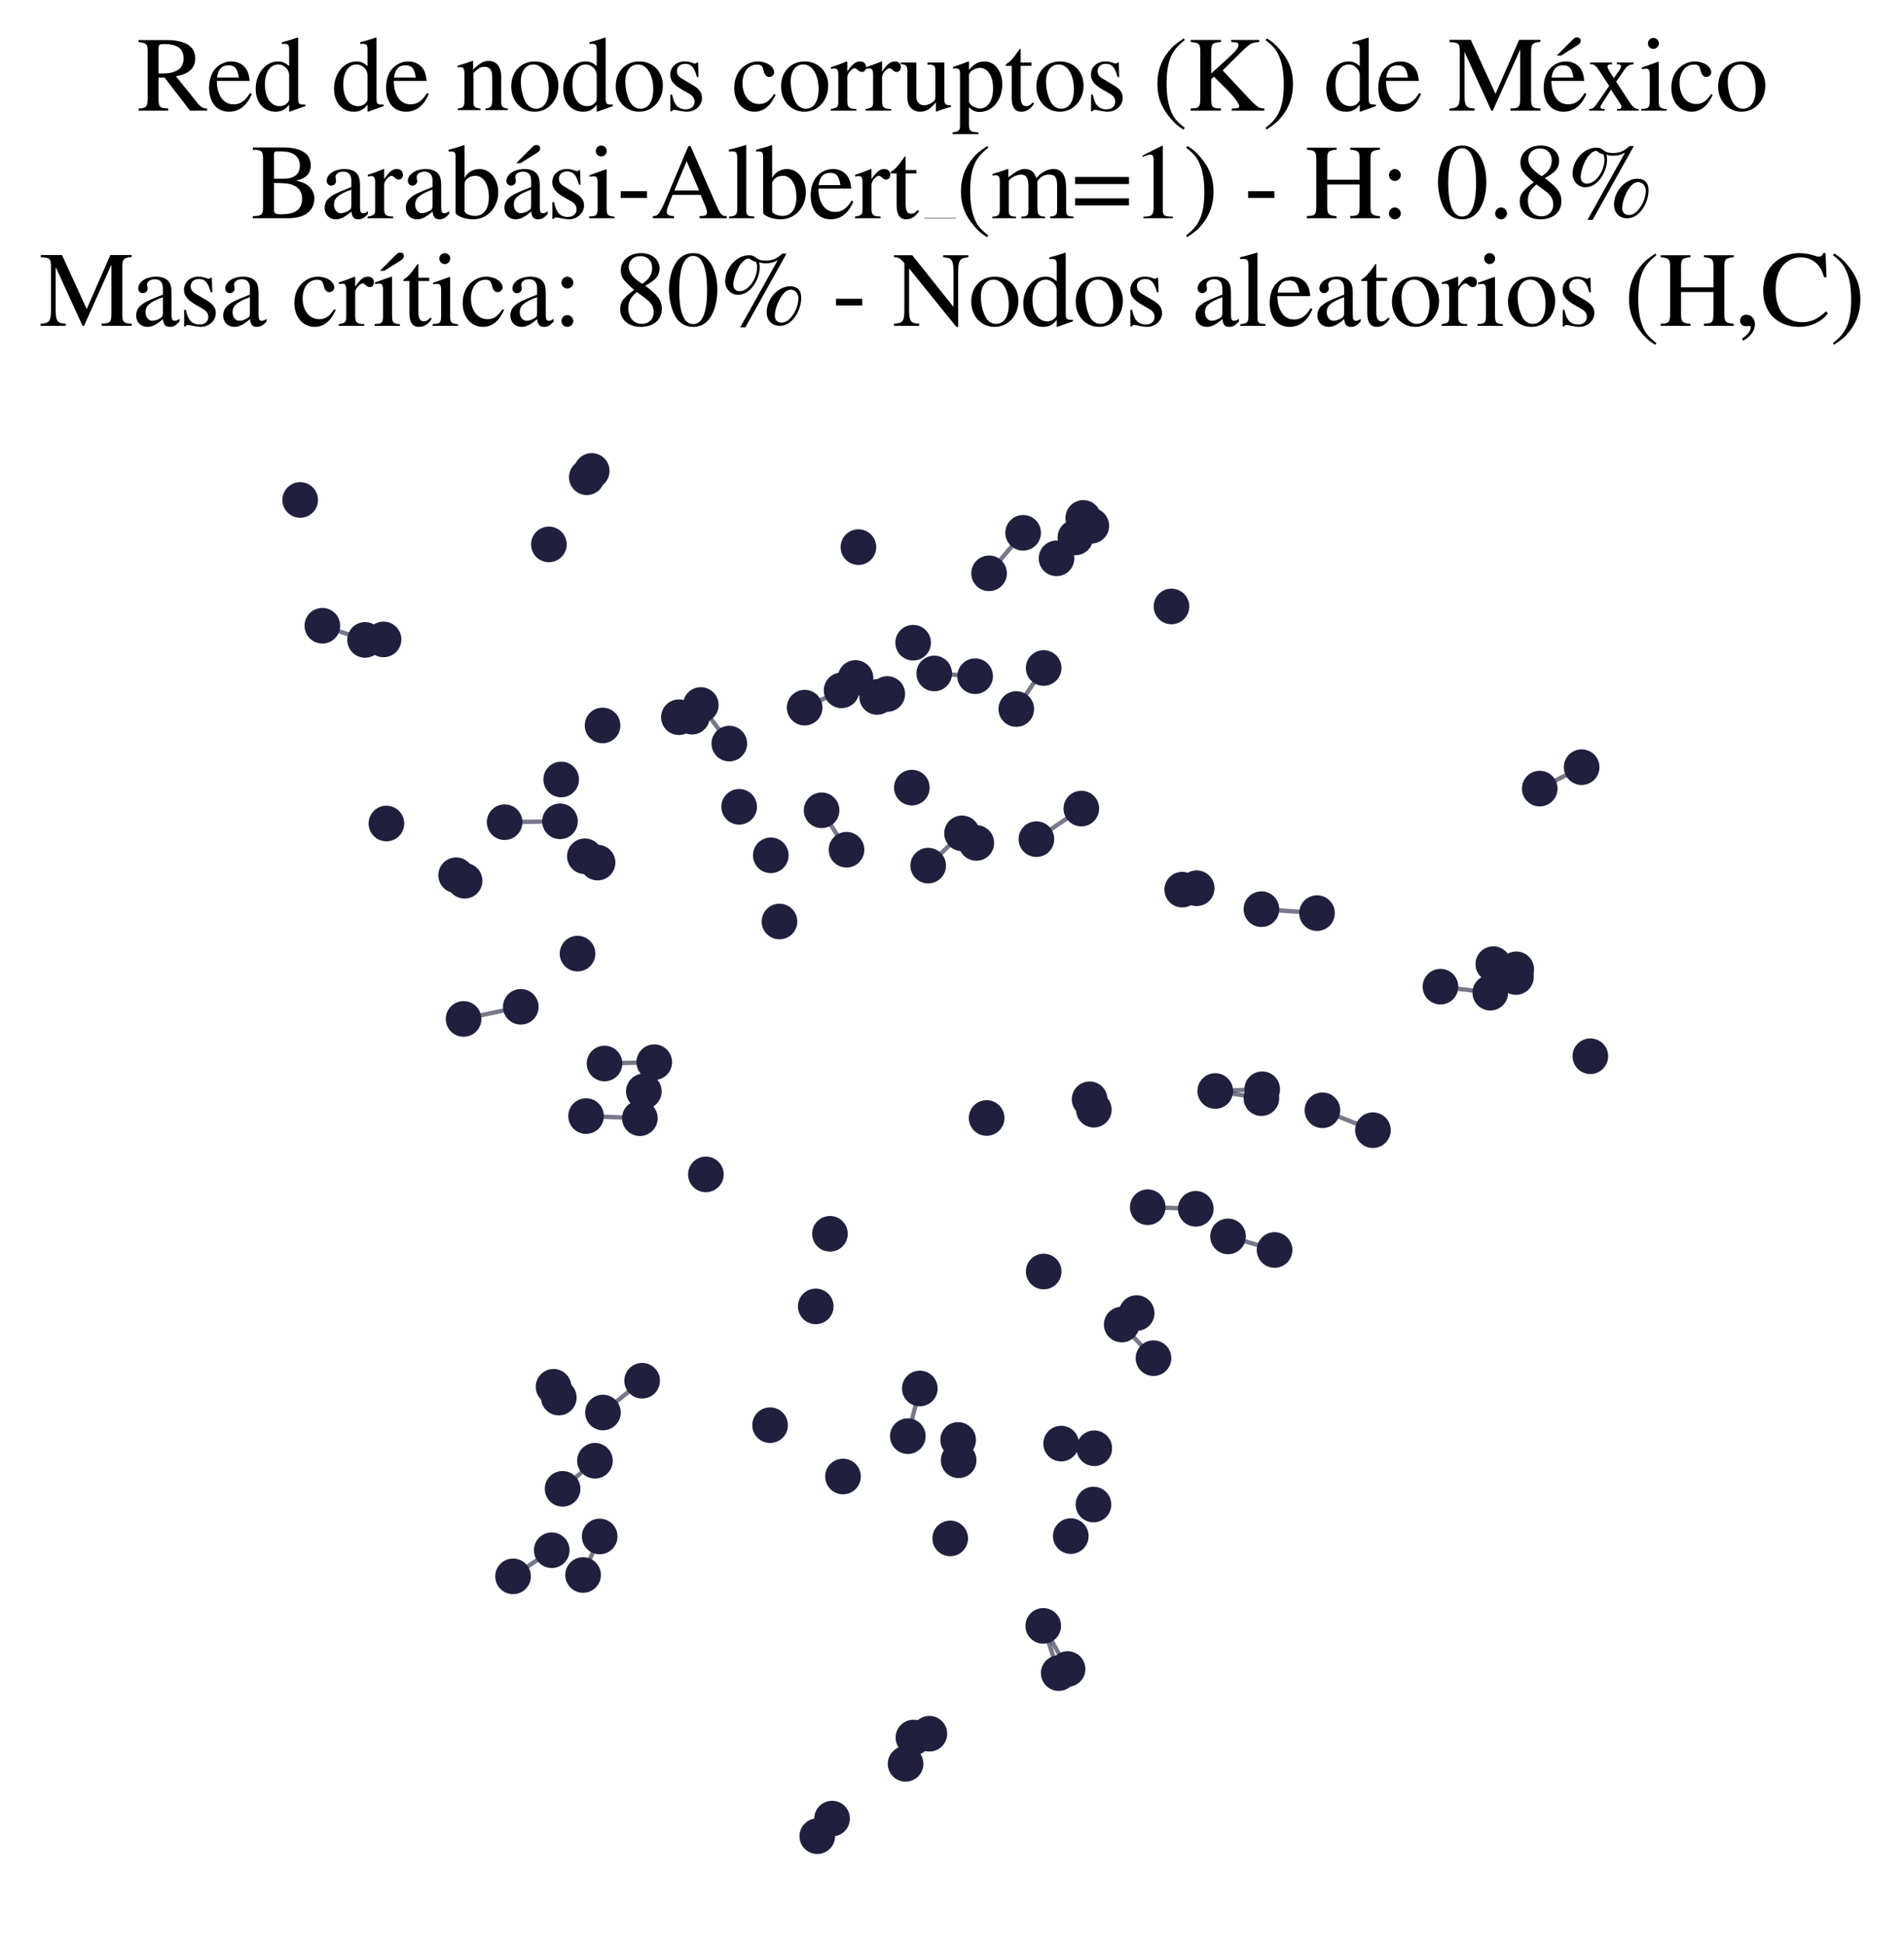 <?xml version="1.0" encoding="utf-8" standalone="no"?>
<!DOCTYPE svg PUBLIC "-//W3C//DTD SVG 1.1//EN"
  "http://www.w3.org/Graphics/SVG/1.1/DTD/svg11.dtd">
<svg xmlns:xlink="http://www.w3.org/1999/xlink" width="174.312pt" height="178.036pt" viewBox="0 0 174.312 178.036" xmlns="http://www.w3.org/2000/svg" version="1.1">
 <defs>
  <style type="text/css">*{stroke-linejoin: round; stroke-linecap: butt}</style>
 </defs>
 <g id="figure_1">
  <g id="patch_1">
   <path d="M 0 178.036 
L 174.312 178.036 
L 174.312 0 
L 0 0 
z
" style="fill: #ffffff"/>
  </g>
  <g id="axes_1">
   <g id="LineCollection_1">
    <path d="M 136.439 90.898 
L 131.875 90.348 
" clip-path="url(#p22dc2a7b58)" style="fill: none; stroke: #201f3d; stroke-opacity: 0.6; stroke-width: 0.4"/>
    <path d="M 112.427 113.212 
L 116.688 114.459 
" clip-path="url(#p22dc2a7b58)" style="fill: none; stroke: #201f3d; stroke-opacity: 0.6; stroke-width: 0.4"/>
    <path d="M 96.927 153.201 
L 95.511 148.88 
" clip-path="url(#p22dc2a7b58)" style="fill: none; stroke: #201f3d; stroke-opacity: 0.6; stroke-width: 0.4"/>
    <path d="M 88.074 76.308 
L 84.976 79.263 
" clip-path="url(#p22dc2a7b58)" style="fill: none; stroke: #201f3d; stroke-opacity: 0.6; stroke-width: 0.4"/>
    <path d="M 77.499 77.808 
L 75.218 74.197 
" clip-path="url(#p22dc2a7b58)" style="fill: none; stroke: #201f3d; stroke-opacity: 0.6; stroke-width: 0.4"/>
    <path d="M 47.679 92.192 
L 42.441 93.303 
" clip-path="url(#p22dc2a7b58)" style="fill: none; stroke: #201f3d; stroke-opacity: 0.6; stroke-width: 0.4"/>
    <path d="M 105.076 110.542 
L 109.474 110.687 
" clip-path="url(#p22dc2a7b58)" style="fill: none; stroke: #201f3d; stroke-opacity: 0.6; stroke-width: 0.4"/>
    <path d="M 111.257 99.901 
L 115.481 100.556 
" clip-path="url(#p22dc2a7b58)" style="fill: none; stroke: #201f3d; stroke-opacity: 0.6; stroke-width: 0.4"/>
    <path d="M 111.257 99.901 
L 115.557 99.741 
" clip-path="url(#p22dc2a7b58)" style="fill: none; stroke: #201f3d; stroke-opacity: 0.6; stroke-width: 0.4"/>
    <path d="M 115.485 83.25 
L 120.573 83.613 
" clip-path="url(#p22dc2a7b58)" style="fill: none; stroke: #201f3d; stroke-opacity: 0.6; stroke-width: 0.4"/>
    <path d="M 96.725 51.126 
L 99.912 48.145 
" clip-path="url(#p22dc2a7b58)" style="fill: none; stroke: #201f3d; stroke-opacity: 0.6; stroke-width: 0.4"/>
    <path d="M 96.725 51.126 
L 99.176 47.425 
" clip-path="url(#p22dc2a7b58)" style="fill: none; stroke: #201f3d; stroke-opacity: 0.6; stroke-width: 0.4"/>
    <path d="M 97.737 152.829 
L 95.511 148.88 
" clip-path="url(#p22dc2a7b58)" style="fill: none; stroke: #201f3d; stroke-opacity: 0.6; stroke-width: 0.4"/>
    <path d="M 59.898 97.262 
L 55.344 97.382 
" clip-path="url(#p22dc2a7b58)" style="fill: none; stroke: #201f3d; stroke-opacity: 0.6; stroke-width: 0.4"/>
    <path d="M 121.07 101.666 
L 125.692 103.489 
" clip-path="url(#p22dc2a7b58)" style="fill: none; stroke: #201f3d; stroke-opacity: 0.6; stroke-width: 0.4"/>
    <path d="M 54.467 133.759 
L 51.506 136.328 
" clip-path="url(#p22dc2a7b58)" style="fill: none; stroke: #201f3d; stroke-opacity: 0.6; stroke-width: 0.4"/>
    <path d="M 33.423 58.596 
L 29.511 57.298 
" clip-path="url(#p22dc2a7b58)" style="fill: none; stroke: #201f3d; stroke-opacity: 0.6; stroke-width: 0.4"/>
    <path d="M 84.21 127.139 
L 83.112 131.507 
" clip-path="url(#p22dc2a7b58)" style="fill: none; stroke: #201f3d; stroke-opacity: 0.6; stroke-width: 0.4"/>
    <path d="M 58.788 126.43 
L 55.199 129.34 
" clip-path="url(#p22dc2a7b58)" style="fill: none; stroke: #201f3d; stroke-opacity: 0.6; stroke-width: 0.4"/>
    <path d="M 53.655 102.196 
L 58.58 102.391 
" clip-path="url(#p22dc2a7b58)" style="fill: none; stroke: #201f3d; stroke-opacity: 0.6; stroke-width: 0.4"/>
    <path d="M 102.694 121.285 
L 105.603 124.364 
" clip-path="url(#p22dc2a7b58)" style="fill: none; stroke: #201f3d; stroke-opacity: 0.6; stroke-width: 0.4"/>
    <path d="M 51.267 75.205 
L 46.2 75.285 
" clip-path="url(#p22dc2a7b58)" style="fill: none; stroke: #201f3d; stroke-opacity: 0.6; stroke-width: 0.4"/>
    <path d="M 90.55 52.496 
L 93.668 48.788 
" clip-path="url(#p22dc2a7b58)" style="fill: none; stroke: #201f3d; stroke-opacity: 0.6; stroke-width: 0.4"/>
    <path d="M 54.9 140.69 
L 53.382 144.218 
" clip-path="url(#p22dc2a7b58)" style="fill: none; stroke: #201f3d; stroke-opacity: 0.6; stroke-width: 0.4"/>
    <path d="M 93.042 64.925 
L 95.549 61.167 
" clip-path="url(#p22dc2a7b58)" style="fill: none; stroke: #201f3d; stroke-opacity: 0.6; stroke-width: 0.4"/>
    <path d="M 94.884 76.839 
L 98.997 74.038 
" clip-path="url(#p22dc2a7b58)" style="fill: none; stroke: #201f3d; stroke-opacity: 0.6; stroke-width: 0.4"/>
    <path d="M 140.962 72.211 
L 144.801 70.249 
" clip-path="url(#p22dc2a7b58)" style="fill: none; stroke: #201f3d; stroke-opacity: 0.6; stroke-width: 0.4"/>
    <path d="M 85.529 61.666 
L 89.273 61.918 
" clip-path="url(#p22dc2a7b58)" style="fill: none; stroke: #201f3d; stroke-opacity: 0.6; stroke-width: 0.4"/>
    <path d="M 66.768 68.089 
L 64.158 64.556 
" clip-path="url(#p22dc2a7b58)" style="fill: none; stroke: #201f3d; stroke-opacity: 0.6; stroke-width: 0.4"/>
    <path d="M 50.512 141.951 
L 46.971 144.343 
" clip-path="url(#p22dc2a7b58)" style="fill: none; stroke: #201f3d; stroke-opacity: 0.6; stroke-width: 0.4"/>
    <path d="M 73.666 64.798 
L 77.049 63.214 
" clip-path="url(#p22dc2a7b58)" style="fill: none; stroke: #201f3d; stroke-opacity: 0.6; stroke-width: 0.4"/>
   </g>
   <g id="PathCollection_1">
    <defs>
     <path id="m477bfe8bec" d="M 0 1.581 
C 0.419 1.581 0.822 1.415 1.118 1.118 
C 1.415 0.822 1.581 0.419 1.581 0 
C 1.581 -0.419 1.415 -0.822 1.118 -1.118 
C 0.822 -1.415 0.419 -1.581 0 -1.581 
C -0.419 -1.581 -0.822 -1.415 -1.118 -1.118 
C -1.415 -0.822 -1.581 -0.419 -1.581 0 
C -1.581 0.419 -1.415 0.822 -1.118 1.118 
C -0.822 1.415 -0.419 1.581 0 1.581 
z
" style="stroke: #201f3d; stroke-width: 0.1"/>
    </defs>
    <g clip-path="url(#p22dc2a7b58)">
     <use xlink:href="#m477bfe8bec" x="144.801" y="70.249" style="fill: #201f3d; stroke: #201f3d; stroke-width: 0.1"/>
     <use xlink:href="#m477bfe8bec" x="66.768" y="68.089" style="fill: #201f3d; stroke: #201f3d; stroke-width: 0.1"/>
     <use xlink:href="#m477bfe8bec" x="58.788" y="126.43" style="fill: #201f3d; stroke: #201f3d; stroke-width: 0.1"/>
     <use xlink:href="#m477bfe8bec" x="89.383" y="77.185" style="fill: #201f3d; stroke: #201f3d; stroke-width: 0.1"/>
     <use xlink:href="#m477bfe8bec" x="53.382" y="144.218" style="fill: #201f3d; stroke: #201f3d; stroke-width: 0.1"/>
     <use xlink:href="#m477bfe8bec" x="94.884" y="76.839" style="fill: #201f3d; stroke: #201f3d; stroke-width: 0.1"/>
     <use xlink:href="#m477bfe8bec" x="138.813" y="88.755" style="fill: #201f3d; stroke: #201f3d; stroke-width: 0.1"/>
     <use xlink:href="#m477bfe8bec" x="97.148" y="132.187" style="fill: #201f3d; stroke: #201f3d; stroke-width: 0.1"/>
     <use xlink:href="#m477bfe8bec" x="63.354" y="65.623" style="fill: #201f3d; stroke: #201f3d; stroke-width: 0.1"/>
     <use xlink:href="#m477bfe8bec" x="85.084" y="158.753" style="fill: #201f3d; stroke: #201f3d; stroke-width: 0.1"/>
     <use xlink:href="#m477bfe8bec" x="77.177" y="135.2" style="fill: #201f3d; stroke: #201f3d; stroke-width: 0.1"/>
     <use xlink:href="#m477bfe8bec" x="83.112" y="131.507" style="fill: #201f3d; stroke: #201f3d; stroke-width: 0.1"/>
     <use xlink:href="#m477bfe8bec" x="46.971" y="144.343" style="fill: #201f3d; stroke: #201f3d; stroke-width: 0.1"/>
     <use xlink:href="#m477bfe8bec" x="54.9" y="140.69" style="fill: #201f3d; stroke: #201f3d; stroke-width: 0.1"/>
     <use xlink:href="#m477bfe8bec" x="88.074" y="76.308" style="fill: #201f3d; stroke: #201f3d; stroke-width: 0.1"/>
     <use xlink:href="#m477bfe8bec" x="96.927" y="153.201" style="fill: #201f3d; stroke: #201f3d; stroke-width: 0.1"/>
     <use xlink:href="#m477bfe8bec" x="138.783" y="89.462" style="fill: #201f3d; stroke: #201f3d; stroke-width: 0.1"/>
     <use xlink:href="#m477bfe8bec" x="74.824" y="168.136" style="fill: #201f3d; stroke: #201f3d; stroke-width: 0.1"/>
     <use xlink:href="#m477bfe8bec" x="83.481" y="72.122" style="fill: #201f3d; stroke: #201f3d; stroke-width: 0.1"/>
     <use xlink:href="#m477bfe8bec" x="87.765" y="133.715" style="fill: #201f3d; stroke: #201f3d; stroke-width: 0.1"/>
     <use xlink:href="#m477bfe8bec" x="121.07" y="101.666" style="fill: #201f3d; stroke: #201f3d; stroke-width: 0.1"/>
     <use xlink:href="#m477bfe8bec" x="74.683" y="119.623" style="fill: #201f3d; stroke: #201f3d; stroke-width: 0.1"/>
     <use xlink:href="#m477bfe8bec" x="100.182" y="132.614" style="fill: #201f3d; stroke: #201f3d; stroke-width: 0.1"/>
     <use xlink:href="#m477bfe8bec" x="115.485" y="83.25" style="fill: #201f3d; stroke: #201f3d; stroke-width: 0.1"/>
     <use xlink:href="#m477bfe8bec" x="83.598" y="58.85" style="fill: #201f3d; stroke: #201f3d; stroke-width: 0.1"/>
     <use xlink:href="#m477bfe8bec" x="53.723" y="43.699" style="fill: #201f3d; stroke: #201f3d; stroke-width: 0.1"/>
     <use xlink:href="#m477bfe8bec" x="29.511" y="57.298" style="fill: #201f3d; stroke: #201f3d; stroke-width: 0.1"/>
     <use xlink:href="#m477bfe8bec" x="55.344" y="97.382" style="fill: #201f3d; stroke: #201f3d; stroke-width: 0.1"/>
     <use xlink:href="#m477bfe8bec" x="102.694" y="121.285" style="fill: #201f3d; stroke: #201f3d; stroke-width: 0.1"/>
     <use xlink:href="#m477bfe8bec" x="82.907" y="161.511" style="fill: #201f3d; stroke: #201f3d; stroke-width: 0.1"/>
     <use xlink:href="#m477bfe8bec" x="93.042" y="64.925" style="fill: #201f3d; stroke: #201f3d; stroke-width: 0.1"/>
     <use xlink:href="#m477bfe8bec" x="93.668" y="48.788" style="fill: #201f3d; stroke: #201f3d; stroke-width: 0.1"/>
     <use xlink:href="#m477bfe8bec" x="104.061" y="120.234" style="fill: #201f3d; stroke: #201f3d; stroke-width: 0.1"/>
     <use xlink:href="#m477bfe8bec" x="54.173" y="43.122" style="fill: #201f3d; stroke: #201f3d; stroke-width: 0.1"/>
     <use xlink:href="#m477bfe8bec" x="55.199" y="129.34" style="fill: #201f3d; stroke: #201f3d; stroke-width: 0.1"/>
     <use xlink:href="#m477bfe8bec" x="35.376" y="75.408" style="fill: #201f3d; stroke: #201f3d; stroke-width: 0.1"/>
     <use xlink:href="#m477bfe8bec" x="96.725" y="51.126" style="fill: #201f3d; stroke: #201f3d; stroke-width: 0.1"/>
     <use xlink:href="#m477bfe8bec" x="125.692" y="103.489" style="fill: #201f3d; stroke: #201f3d; stroke-width: 0.1"/>
     <use xlink:href="#m477bfe8bec" x="54.467" y="133.759" style="fill: #201f3d; stroke: #201f3d; stroke-width: 0.1"/>
     <use xlink:href="#m477bfe8bec" x="52.875" y="87.32" style="fill: #201f3d; stroke: #201f3d; stroke-width: 0.1"/>
     <use xlink:href="#m477bfe8bec" x="35.115" y="58.55" style="fill: #201f3d; stroke: #201f3d; stroke-width: 0.1"/>
     <use xlink:href="#m477bfe8bec" x="86.992" y="140.87" style="fill: #201f3d; stroke: #201f3d; stroke-width: 0.1"/>
     <use xlink:href="#m477bfe8bec" x="84.21" y="127.139" style="fill: #201f3d; stroke: #201f3d; stroke-width: 0.1"/>
     <use xlink:href="#m477bfe8bec" x="67.671" y="73.878" style="fill: #201f3d; stroke: #201f3d; stroke-width: 0.1"/>
     <use xlink:href="#m477bfe8bec" x="109.559" y="81.335" style="fill: #201f3d; stroke: #201f3d; stroke-width: 0.1"/>
     <use xlink:href="#m477bfe8bec" x="100.108" y="137.766" style="fill: #201f3d; stroke: #201f3d; stroke-width: 0.1"/>
     <use xlink:href="#m477bfe8bec" x="71.362" y="84.381" style="fill: #201f3d; stroke: #201f3d; stroke-width: 0.1"/>
     <use xlink:href="#m477bfe8bec" x="95.549" y="116.429" style="fill: #201f3d; stroke: #201f3d; stroke-width: 0.1"/>
     <use xlink:href="#m477bfe8bec" x="83.625" y="159.105" style="fill: #201f3d; stroke: #201f3d; stroke-width: 0.1"/>
     <use xlink:href="#m477bfe8bec" x="51.158" y="127.974" style="fill: #201f3d; stroke: #201f3d; stroke-width: 0.1"/>
     <use xlink:href="#m477bfe8bec" x="136.439" y="90.898" style="fill: #201f3d; stroke: #201f3d; stroke-width: 0.1"/>
     <use xlink:href="#m477bfe8bec" x="90.326" y="102.371" style="fill: #201f3d; stroke: #201f3d; stroke-width: 0.1"/>
     <use xlink:href="#m477bfe8bec" x="115.481" y="100.556" style="fill: #201f3d; stroke: #201f3d; stroke-width: 0.1"/>
     <use xlink:href="#m477bfe8bec" x="105.603" y="124.364" style="fill: #201f3d; stroke: #201f3d; stroke-width: 0.1"/>
     <use xlink:href="#m477bfe8bec" x="90.55" y="52.496" style="fill: #201f3d; stroke: #201f3d; stroke-width: 0.1"/>
     <use xlink:href="#m477bfe8bec" x="105.076" y="110.542" style="fill: #201f3d; stroke: #201f3d; stroke-width: 0.1"/>
     <use xlink:href="#m477bfe8bec" x="107.25" y="55.532" style="fill: #201f3d; stroke: #201f3d; stroke-width: 0.1"/>
     <use xlink:href="#m477bfe8bec" x="75.983" y="112.977" style="fill: #201f3d; stroke: #201f3d; stroke-width: 0.1"/>
     <use xlink:href="#m477bfe8bec" x="116.688" y="114.459" style="fill: #201f3d; stroke: #201f3d; stroke-width: 0.1"/>
     <use xlink:href="#m477bfe8bec" x="78.324" y="62.08" style="fill: #201f3d; stroke: #201f3d; stroke-width: 0.1"/>
     <use xlink:href="#m477bfe8bec" x="77.049" y="63.214" style="fill: #201f3d; stroke: #201f3d; stroke-width: 0.1"/>
     <use xlink:href="#m477bfe8bec" x="53.655" y="102.196" style="fill: #201f3d; stroke: #201f3d; stroke-width: 0.1"/>
     <use xlink:href="#m477bfe8bec" x="55.165" y="66.427" style="fill: #201f3d; stroke: #201f3d; stroke-width: 0.1"/>
     <use xlink:href="#m477bfe8bec" x="77.499" y="77.808" style="fill: #201f3d; stroke: #201f3d; stroke-width: 0.1"/>
     <use xlink:href="#m477bfe8bec" x="42.441" y="93.303" style="fill: #201f3d; stroke: #201f3d; stroke-width: 0.1"/>
     <use xlink:href="#m477bfe8bec" x="81.231" y="63.546" style="fill: #201f3d; stroke: #201f3d; stroke-width: 0.1"/>
     <use xlink:href="#m477bfe8bec" x="27.482" y="45.78" style="fill: #201f3d; stroke: #201f3d; stroke-width: 0.1"/>
     <use xlink:href="#m477bfe8bec" x="51.267" y="75.205" style="fill: #201f3d; stroke: #201f3d; stroke-width: 0.1"/>
     <use xlink:href="#m477bfe8bec" x="98.997" y="74.038" style="fill: #201f3d; stroke: #201f3d; stroke-width: 0.1"/>
     <use xlink:href="#m477bfe8bec" x="75.218" y="74.197" style="fill: #201f3d; stroke: #201f3d; stroke-width: 0.1"/>
     <use xlink:href="#m477bfe8bec" x="120.573" y="83.613" style="fill: #201f3d; stroke: #201f3d; stroke-width: 0.1"/>
     <use xlink:href="#m477bfe8bec" x="64.623" y="107.538" style="fill: #201f3d; stroke: #201f3d; stroke-width: 0.1"/>
     <use xlink:href="#m477bfe8bec" x="51.506" y="136.328" style="fill: #201f3d; stroke: #201f3d; stroke-width: 0.1"/>
     <use xlink:href="#m477bfe8bec" x="47.679" y="92.192" style="fill: #201f3d; stroke: #201f3d; stroke-width: 0.1"/>
     <use xlink:href="#m477bfe8bec" x="99.755" y="100.659" style="fill: #201f3d; stroke: #201f3d; stroke-width: 0.1"/>
     <use xlink:href="#m477bfe8bec" x="70.567" y="78.32" style="fill: #201f3d; stroke: #201f3d; stroke-width: 0.1"/>
     <use xlink:href="#m477bfe8bec" x="46.2" y="75.285" style="fill: #201f3d; stroke: #201f3d; stroke-width: 0.1"/>
     <use xlink:href="#m477bfe8bec" x="140.962" y="72.211" style="fill: #201f3d; stroke: #201f3d; stroke-width: 0.1"/>
     <use xlink:href="#m477bfe8bec" x="58.944" y="99.936" style="fill: #201f3d; stroke: #201f3d; stroke-width: 0.1"/>
     <use xlink:href="#m477bfe8bec" x="33.423" y="58.596" style="fill: #201f3d; stroke: #201f3d; stroke-width: 0.1"/>
     <use xlink:href="#m477bfe8bec" x="98.455" y="49.21" style="fill: #201f3d; stroke: #201f3d; stroke-width: 0.1"/>
     <use xlink:href="#m477bfe8bec" x="109.474" y="110.687" style="fill: #201f3d; stroke: #201f3d; stroke-width: 0.1"/>
     <use xlink:href="#m477bfe8bec" x="87.718" y="131.85" style="fill: #201f3d; stroke: #201f3d; stroke-width: 0.1"/>
     <use xlink:href="#m477bfe8bec" x="78.589" y="50.099" style="fill: #201f3d; stroke: #201f3d; stroke-width: 0.1"/>
     <use xlink:href="#m477bfe8bec" x="111.257" y="99.901" style="fill: #201f3d; stroke: #201f3d; stroke-width: 0.1"/>
     <use xlink:href="#m477bfe8bec" x="58.58" y="102.391" style="fill: #201f3d; stroke: #201f3d; stroke-width: 0.1"/>
     <use xlink:href="#m477bfe8bec" x="53.544" y="78.409" style="fill: #201f3d; stroke: #201f3d; stroke-width: 0.1"/>
     <use xlink:href="#m477bfe8bec" x="100.142" y="101.612" style="fill: #201f3d; stroke: #201f3d; stroke-width: 0.1"/>
     <use xlink:href="#m477bfe8bec" x="50.677" y="126.985" style="fill: #201f3d; stroke: #201f3d; stroke-width: 0.1"/>
     <use xlink:href="#m477bfe8bec" x="131.875" y="90.348" style="fill: #201f3d; stroke: #201f3d; stroke-width: 0.1"/>
     <use xlink:href="#m477bfe8bec" x="99.912" y="48.145" style="fill: #201f3d; stroke: #201f3d; stroke-width: 0.1"/>
     <use xlink:href="#m477bfe8bec" x="145.597" y="96.716" style="fill: #201f3d; stroke: #201f3d; stroke-width: 0.1"/>
     <use xlink:href="#m477bfe8bec" x="51.377" y="71.374" style="fill: #201f3d; stroke: #201f3d; stroke-width: 0.1"/>
     <use xlink:href="#m477bfe8bec" x="115.557" y="99.741" style="fill: #201f3d; stroke: #201f3d; stroke-width: 0.1"/>
     <use xlink:href="#m477bfe8bec" x="98.03" y="140.656" style="fill: #201f3d; stroke: #201f3d; stroke-width: 0.1"/>
     <use xlink:href="#m477bfe8bec" x="41.76" y="80.144" style="fill: #201f3d; stroke: #201f3d; stroke-width: 0.1"/>
     <use xlink:href="#m477bfe8bec" x="97.737" y="152.829" style="fill: #201f3d; stroke: #201f3d; stroke-width: 0.1"/>
     <use xlink:href="#m477bfe8bec" x="64.158" y="64.556" style="fill: #201f3d; stroke: #201f3d; stroke-width: 0.1"/>
     <use xlink:href="#m477bfe8bec" x="50.251" y="49.85" style="fill: #201f3d; stroke: #201f3d; stroke-width: 0.1"/>
     <use xlink:href="#m477bfe8bec" x="99.176" y="47.425" style="fill: #201f3d; stroke: #201f3d; stroke-width: 0.1"/>
     <use xlink:href="#m477bfe8bec" x="108.234" y="81.464" style="fill: #201f3d; stroke: #201f3d; stroke-width: 0.1"/>
     <use xlink:href="#m477bfe8bec" x="54.708" y="78.985" style="fill: #201f3d; stroke: #201f3d; stroke-width: 0.1"/>
     <use xlink:href="#m477bfe8bec" x="89.273" y="61.918" style="fill: #201f3d; stroke: #201f3d; stroke-width: 0.1"/>
     <use xlink:href="#m477bfe8bec" x="42.534" y="80.649" style="fill: #201f3d; stroke: #201f3d; stroke-width: 0.1"/>
     <use xlink:href="#m477bfe8bec" x="76.177" y="166.524" style="fill: #201f3d; stroke: #201f3d; stroke-width: 0.1"/>
     <use xlink:href="#m477bfe8bec" x="73.666" y="64.798" style="fill: #201f3d; stroke: #201f3d; stroke-width: 0.1"/>
     <use xlink:href="#m477bfe8bec" x="50.512" y="141.951" style="fill: #201f3d; stroke: #201f3d; stroke-width: 0.1"/>
     <use xlink:href="#m477bfe8bec" x="70.502" y="130.5" style="fill: #201f3d; stroke: #201f3d; stroke-width: 0.1"/>
     <use xlink:href="#m477bfe8bec" x="85.529" y="61.666" style="fill: #201f3d; stroke: #201f3d; stroke-width: 0.1"/>
     <use xlink:href="#m477bfe8bec" x="80.303" y="63.818" style="fill: #201f3d; stroke: #201f3d; stroke-width: 0.1"/>
     <use xlink:href="#m477bfe8bec" x="95.549" y="61.167" style="fill: #201f3d; stroke: #201f3d; stroke-width: 0.1"/>
     <use xlink:href="#m477bfe8bec" x="136.716" y="88.284" style="fill: #201f3d; stroke: #201f3d; stroke-width: 0.1"/>
     <use xlink:href="#m477bfe8bec" x="59.898" y="97.262" style="fill: #201f3d; stroke: #201f3d; stroke-width: 0.1"/>
     <use xlink:href="#m477bfe8bec" x="62.153" y="65.674" style="fill: #201f3d; stroke: #201f3d; stroke-width: 0.1"/>
     <use xlink:href="#m477bfe8bec" x="84.976" y="79.263" style="fill: #201f3d; stroke: #201f3d; stroke-width: 0.1"/>
     <use xlink:href="#m477bfe8bec" x="112.427" y="113.212" style="fill: #201f3d; stroke: #201f3d; stroke-width: 0.1"/>
     <use xlink:href="#m477bfe8bec" x="95.511" y="148.88" style="fill: #201f3d; stroke: #201f3d; stroke-width: 0.1"/>
    </g>
   </g>
   <g id="text_1">
    <!-- Red de nodos corruptos (K) de México -->
    <g transform="translate(12.518 10.132) scale(0.096 -0.096)">
     <defs>
      <path id="NimbusRomNo9L-Regu-52" d="M 4218 121 
C 3974 140 3846 205 3661 424 
L 2342 2061 
C 2771 2143 2963 2219 3174 2388 
C 3379 2553 3501 2818 3501 3113 
C 3501 3385 3418 3618 3251 3801 
C 3008 4059 2477 4224 1875 4224 
L 109 4224 
L 109 4102 
C 589 4051 653 3981 653 3528 
L 653 765 
C 653 236 589 159 109 121 
L 109 0 
L 1882 0 
L 1882 134 
C 1389 134 1306 219 1306 692 
L 1306 1984 
L 1664 1984 
L 3187 0 
L 4218 0 
L 4218 121 
z
M 1306 3762 
C 1306 3937 1376 3987 1632 3987 
C 2432 3987 2803 3716 2803 3123 
C 2803 2807 2669 2542 2438 2423 
C 2144 2258 1920 2221 1306 2221 
L 1306 3762 
z
" transform="scale(0.016)"/>
      <path id="NimbusRomNo9L-Regu-65" d="M 2611 1053 
C 2304 564 2029 378 1619 378 
C 1254 378 979 564 794 930 
C 678 1174 634 1386 621 1779 
L 2592 1779 
C 2541 2193 2477 2377 2317 2581 
C 2125 2811 1830 2944 1498 2944 
C 1178 2944 877 2829 634 2611 
C 333 2349 160 1894 160 1370 
C 160 486 621 -64 1357 -64 
C 1965 -64 2445 315 2714 1008 
L 2611 1053 
z
M 634 1984 
C 704 2479 922 2714 1312 2714 
C 1702 2714 1856 2535 1939 1984 
L 634 1984 
z
" transform="scale(0.016)"/>
      <path id="NimbusRomNo9L-Regu-64" d="M 2202 -64 
L 3142 269 
L 3142 365 
C 3027 365 3014 365 2995 365 
C 2765 365 2714 435 2714 731 
L 2714 4364 
L 2682 4377 
C 2374 4268 2150 4204 1741 4096 
L 1741 3994 
C 1792 4000 1830 4000 1882 4000 
C 2118 4000 2176 3936 2176 3672 
L 2176 2669 
C 1933 2874 1760 2944 1504 2944 
C 768 2944 173 2221 173 1312 
C 173 493 653 -64 1357 -64 
C 1715 -64 1958 64 2176 365 
L 2176 -45 
L 2202 -64 
z
M 2176 653 
C 2176 608 2131 531 2067 461 
C 1952 333 1792 269 1606 269 
C 1075 269 723 781 723 1568 
C 723 2291 1037 2765 1523 2765 
C 1862 2765 2176 2464 2176 2125 
L 2176 653 
z
" transform="scale(0.016)"/>
      <path id="NimbusRomNo9L-Regu-6e" d="M 102 2579 
C 141 2598 205 2605 275 2605 
C 454 2605 512 2509 512 2195 
L 512 608 
C 512 243 442 154 115 128 
L 115 32 
L 1472 32 
L 1472 128 
C 1146 154 1050 230 1050 461 
L 1050 2259 
C 1357 2547 1498 2624 1709 2624 
C 2022 2624 2176 2426 2176 2003 
L 2176 666 
C 2176 262 2093 154 1773 128 
L 1773 32 
L 3104 32 
L 3104 128 
C 2790 160 2714 237 2714 550 
L 2714 2016 
C 2714 2618 2432 2976 1958 2976 
C 1664 2976 1466 2867 1030 2458 
L 1030 2963 
L 986 2976 
C 672 2861 454 2790 102 2688 
L 102 2579 
z
" transform="scale(0.016)"/>
      <path id="NimbusRomNo9L-Regu-6f" d="M 1600 2944 
C 768 2944 186 2330 186 1446 
C 186 582 781 -64 1587 -64 
C 2394 -64 3008 614 3008 1498 
C 3008 2336 2419 2944 1600 2944 
z
M 1517 2765 
C 2054 2765 2432 2150 2432 1274 
C 2432 550 2144 115 1664 115 
C 1414 115 1178 269 1043 525 
C 864 858 762 1306 762 1760 
C 762 2368 1062 2765 1517 2765 
z
" transform="scale(0.016)"/>
      <path id="NimbusRomNo9L-Regu-73" d="M 2016 2010 
L 1990 2880 
L 1920 2880 
L 1907 2867 
C 1850 2822 1843 2816 1818 2816 
C 1779 2816 1715 2829 1645 2861 
C 1504 2915 1363 2944 1197 2944 
C 691 2944 326 2616 326 2154 
C 326 1796 531 1539 1075 1231 
L 1446 1020 
C 1670 892 1779 737 1779 539 
C 1779 256 1574 77 1248 77 
C 1030 77 832 159 710 298 
C 576 455 518 600 435 960 
L 333 960 
L 333 -39 
L 416 -39 
C 461 33 486 48 563 48 
C 621 48 710 35 858 -2 
C 1037 -39 1210 -64 1325 -64 
C 1818 -64 2227 308 2227 757 
C 2227 1077 2074 1289 1690 1520 
L 998 1930 
C 819 2033 723 2194 723 2367 
C 723 2624 922 2803 1216 2803 
C 1581 2803 1773 2583 1920 2010 
L 2016 2010 
z
" transform="scale(0.016)"/>
      <path id="NimbusRomNo9L-Regu-63" d="M 2547 998 
C 2240 550 2010 397 1645 397 
C 1062 397 653 909 653 1645 
C 653 2304 1005 2758 1523 2758 
C 1754 2758 1837 2688 1901 2451 
L 1939 2310 
C 1990 2131 2106 2016 2240 2016 
C 2406 2016 2547 2138 2547 2285 
C 2547 2643 2099 2944 1562 2944 
C 1248 2944 922 2816 659 2586 
C 339 2304 160 1869 160 1363 
C 160 531 666 -64 1376 -64 
C 1664 -64 1920 38 2150 237 
C 2323 390 2445 563 2637 941 
L 2547 998 
z
" transform="scale(0.016)"/>
      <path id="NimbusRomNo9L-Regu-72" d="M 45 2496 
C 134 2515 192 2522 269 2522 
C 429 2522 486 2419 486 2138 
L 486 538 
C 486 218 442 173 32 96 
L 32 0 
L 1568 0 
L 1568 102 
C 1133 102 1024 199 1024 565 
L 1024 2013 
C 1024 2219 1299 2541 1472 2541 
C 1510 2541 1568 2509 1638 2445 
C 1741 2355 1811 2317 1894 2317 
C 2048 2317 2144 2426 2144 2605 
C 2144 2816 2010 2944 1792 2944 
C 1523 2944 1338 2797 1024 2343 
L 1024 2931 
L 992 2944 
C 653 2803 422 2721 45 2599 
L 45 2496 
z
" transform="scale(0.016)"/>
      <path id="NimbusRomNo9L-Regu-75" d="M 3066 320 
L 3034 320 
C 2739 320 2669 390 2669 685 
L 2669 2880 
L 1658 2880 
L 1658 2758 
C 2054 2758 2131 2694 2131 2375 
L 2131 875 
C 2131 697 2099 607 2010 537 
C 1837 397 1638 320 1446 320 
C 1197 320 992 537 992 805 
L 992 2880 
L 58 2880 
L 58 2778 
C 365 2778 454 2682 454 2387 
L 454 770 
C 454 263 762 -64 1229 -64 
C 1466 -64 1715 38 1888 211 
L 2163 486 
L 2163 -45 
L 2189 -58 
C 2509 70 2739 141 3066 230 
L 3066 320 
z
" transform="scale(0.016)"/>
      <path id="NimbusRomNo9L-Regu-70" d="M 58 2516 
C 115 2522 160 2522 218 2522 
C 435 2522 480 2458 480 2155 
L 480 -855 
C 480 -1189 410 -1261 32 -1299 
L 32 -1408 
L 1581 -1408 
L 1581 -1293 
C 1101 -1293 1018 -1222 1018 -816 
L 1018 199 
C 1242 -13 1395 -77 1664 -77 
C 2419 -77 3008 643 3008 1575 
C 3008 2372 2560 2944 1939 2944 
C 1581 2944 1299 2784 1018 2438 
L 1018 2931 
L 979 2944 
C 634 2810 410 2726 58 2618 
L 58 2516 
z
M 1018 2136 
C 1018 2329 1376 2560 1670 2560 
C 2144 2560 2458 2071 2458 1324 
C 2458 611 2144 128 1683 128 
C 1382 128 1018 359 1018 552 
L 1018 2136 
z
" transform="scale(0.016)"/>
      <path id="NimbusRomNo9L-Regu-74" d="M 1632 2880 
L 986 2880 
L 986 3622 
C 986 3686 979 3706 941 3706 
C 896 3648 858 3590 813 3526 
C 570 3174 294 2867 192 2841 
C 122 2794 83 2748 83 2715 
C 83 2695 90 2682 109 2682 
L 448 2682 
L 448 751 
C 448 212 640 -64 1018 -64 
C 1331 -64 1574 90 1786 423 
L 1702 493 
C 1568 333 1459 269 1318 269 
C 1082 269 986 443 986 847 
L 986 2682 
L 1632 2682 
L 1632 2880 
z
" transform="scale(0.016)"/>
      <path id="NimbusRomNo9L-Regu-28" d="M 1888 4326 
C 1414 4019 1222 3853 986 3558 
C 531 3002 307 2362 307 1613 
C 307 800 544 173 1107 -480 
C 1370 -787 1536 -928 1869 -1133 
L 1946 -1030 
C 1434 -627 1254 -403 1082 77 
C 928 506 858 992 858 1632 
C 858 2304 941 2829 1114 3226 
C 1293 3622 1485 3853 1946 4224 
L 1888 4326 
z
" transform="scale(0.016)"/>
      <path id="NimbusRomNo9L-Regu-4b" d="M 2643 4109 
C 2720 4096 2784 4096 2810 4096 
C 3002 4096 3078 4045 3078 3917 
C 3078 3775 2931 3583 2579 3257 
L 1446 2224 
L 1446 3534 
C 1446 4000 1517 4071 2035 4109 
L 2035 4231 
L 218 4231 
L 218 4109 
C 717 4071 794 3988 794 3531 
L 794 750 
C 794 217 723 134 218 134 
L 218 0 
L 2022 0 
L 2022 134 
C 1523 134 1446 211 1446 683 
L 1446 1891 
L 1613 2026 
L 2291 1355 
C 2778 876 3123 422 3123 269 
C 3123 179 3034 134 2854 134 
C 2822 134 2752 134 2675 121 
L 2675 0 
L 4627 0 
L 4627 134 
C 4294 134 4205 198 3622 816 
L 2131 2409 
L 3347 3611 
C 3782 4026 3885 4077 4320 4109 
L 4320 4231 
L 2643 4231 
L 2643 4109 
z
" transform="scale(0.016)"/>
      <path id="NimbusRomNo9L-Regu-29" d="M 243 -1133 
C 717 -826 909 -659 1146 -365 
C 1600 192 1824 832 1824 1581 
C 1824 2400 1587 3021 1024 3674 
C 762 3981 595 4122 262 4326 
L 186 4224 
C 698 3821 870 3597 1050 3117 
C 1203 2688 1274 2202 1274 1562 
C 1274 896 1190 365 1018 -26 
C 838 -429 646 -659 186 -1030 
L 243 -1133 
z
" transform="scale(0.016)"/>
      <path id="NimbusRomNo9L-Regu-4d" d="M 4314 3667 
L 4314 751 
C 4314 217 4237 134 3731 134 
L 3731 0 
L 5523 0 
L 5523 134 
C 5056 134 4966 223 4966 681 
L 4966 3536 
C 4966 3993 5050 4077 5523 4115 
L 5523 4237 
L 4250 4237 
L 2835 1004 
L 1357 4237 
L 90 4237 
L 90 4096 
C 614 4096 698 4019 698 3550 
L 698 943 
C 698 282 608 159 77 121 
L 77 0 
L 1581 0 
L 1581 134 
C 1088 134 979 282 979 931 
L 979 3520 
L 2586 0 
L 2675 0 
L 4314 3667 
z
" transform="scale(0.016)"/>
      <path id="NimbusRomNo9L-Regu-b4" d="M 851 3264 
L 1837 3882 
C 1971 3964 2029 4047 2029 4148 
C 2029 4275 1946 4352 1805 4352 
C 1709 4352 1651 4320 1536 4206 
L 595 3264 
L 851 3264 
z
" transform="scale(0.016)"/>
      <path id="NimbusRomNo9L-Regu-78" d="M 1779 0 
L 3066 0 
L 3066 96 
C 2867 96 2739 198 2541 480 
L 1722 1735 
L 2253 2502 
C 2374 2675 2566 2778 2771 2778 
L 2771 2880 
L 1760 2880 
L 1760 2778 
C 1952 2778 2016 2740 2016 2649 
C 2016 2571 1939 2430 1779 2229 
C 1747 2191 1670 2075 1587 1946 
L 1498 2074 
C 1318 2342 1203 2560 1203 2643 
C 1203 2733 1286 2778 1478 2778 
L 1478 2880 
L 154 2880 
L 154 2778 
L 211 2778 
C 403 2778 506 2695 704 2396 
L 1306 1479 
L 576 422 
C 384 160 320 115 109 96 
L 109 0 
L 1037 0 
L 1037 96 
C 858 96 781 128 781 211 
C 781 250 826 346 909 474 
L 1414 1261 
L 1997 365 
C 2022 326 2035 288 2035 250 
C 2035 123 1990 96 1779 96 
L 1779 0 
z
" transform="scale(0.016)"/>
      <path id="NimbusRomNo9L-Regu-69" d="M 1120 2929 
L 128 2579 
L 128 2484 
L 179 2490 
C 256 2502 339 2509 397 2509 
C 550 2509 608 2406 608 2125 
L 608 640 
C 608 179 544 109 102 109 
L 102 0 
L 1619 0 
L 1619 96 
C 1197 128 1146 191 1146 650 
L 1146 2910 
L 1120 2929 
z
M 819 4352 
C 646 4352 499 4205 499 4026 
C 499 3847 640 3699 819 3699 
C 1005 3699 1152 3840 1152 4026 
C 1152 4205 1005 4352 819 4352 
z
" transform="scale(0.016)"/>
     </defs>
     <use xlink:href="#NimbusRomNo9L-Regu-52" transform="scale(0.996)"/>
     <use xlink:href="#NimbusRomNo9L-Regu-65" transform="translate(66.45 0) scale(0.996)"/>
     <use xlink:href="#NimbusRomNo9L-Regu-64" transform="translate(110.684 0) scale(0.996)"/>
     <use xlink:href="#NimbusRomNo9L-Regu-64" transform="translate(185.403 0) scale(0.996)"/>
     <use xlink:href="#NimbusRomNo9L-Regu-65" transform="translate(235.217 0) scale(0.996)"/>
     <use xlink:href="#NimbusRomNo9L-Regu-6e" transform="translate(304.357 0) scale(0.996)"/>
     <use xlink:href="#NimbusRomNo9L-Regu-6f" transform="translate(354.17 0) scale(0.996)"/>
     <use xlink:href="#NimbusRomNo9L-Regu-64" transform="translate(403.983 0) scale(0.996)"/>
     <use xlink:href="#NimbusRomNo9L-Regu-6f" transform="translate(453.796 0) scale(0.996)"/>
     <use xlink:href="#NimbusRomNo9L-Regu-73" transform="translate(503.61 0) scale(0.996)"/>
     <use xlink:href="#NimbusRomNo9L-Regu-63" transform="translate(567.27 0) scale(0.996)"/>
     <use xlink:href="#NimbusRomNo9L-Regu-6f" transform="translate(611.503 0) scale(0.996)"/>
     <use xlink:href="#NimbusRomNo9L-Regu-72" transform="translate(661.317 0) scale(0.996)"/>
     <use xlink:href="#NimbusRomNo9L-Regu-72" transform="translate(694.492 0) scale(0.996)"/>
     <use xlink:href="#NimbusRomNo9L-Regu-75" transform="translate(727.667 0) scale(0.996)"/>
     <use xlink:href="#NimbusRomNo9L-Regu-70" transform="translate(777.48 0) scale(0.996)"/>
     <use xlink:href="#NimbusRomNo9L-Regu-74" transform="translate(827.294 0) scale(0.996)"/>
     <use xlink:href="#NimbusRomNo9L-Regu-6f" transform="translate(854.989 0) scale(0.996)"/>
     <use xlink:href="#NimbusRomNo9L-Regu-73" transform="translate(904.802 0) scale(0.996)"/>
     <use xlink:href="#NimbusRomNo9L-Regu-28" transform="translate(968.462 0) scale(0.996)"/>
     <use xlink:href="#NimbusRomNo9L-Regu-4b" transform="translate(1001.637 0) scale(0.996)"/>
     <use xlink:href="#NimbusRomNo9L-Regu-29" transform="translate(1073.567 0) scale(0.996)"/>
     <use xlink:href="#NimbusRomNo9L-Regu-64" transform="translate(1131.649 0) scale(0.996)"/>
     <use xlink:href="#NimbusRomNo9L-Regu-65" transform="translate(1181.462 0) scale(0.996)"/>
     <use xlink:href="#NimbusRomNo9L-Regu-4d" transform="translate(1250.603 0) scale(0.996)"/>
     <use xlink:href="#NimbusRomNo9L-Regu-b4" transform="translate(1344.699 0.498) scale(0.996)"/>
     <use xlink:href="#NimbusRomNo9L-Regu-65" transform="translate(1339.17 0) scale(0.996)"/>
     <use xlink:href="#NimbusRomNo9L-Regu-78" transform="translate(1383.403 0) scale(0.996)"/>
     <use xlink:href="#NimbusRomNo9L-Regu-69" transform="translate(1433.216 0) scale(0.996)"/>
     <use xlink:href="#NimbusRomNo9L-Regu-63" transform="translate(1460.911 0) scale(0.996)"/>
     <use xlink:href="#NimbusRomNo9L-Regu-6f" transform="translate(1505.145 0) scale(0.996)"/>
    </g>
    <!-- Barabási-Albert_(m=1) - H: 0.8\%  -->
    <g transform="translate(22.977 19.984) scale(0.096 -0.096)">
     <defs>
      <path id="NimbusRomNo9L-Regu-42" d="M 109 4237 
L 109 4096 
C 646 4096 723 4026 723 3548 
L 723 689 
C 723 212 640 128 109 128 
L 109 0 
L 2246 0 
C 2746 0 3200 136 3437 356 
C 3667 564 3795 855 3795 1165 
C 3795 1451 3680 1710 3482 1897 
C 3290 2072 3117 2150 2701 2253 
C 3034 2335 3168 2398 3322 2531 
C 3482 2671 3578 2903 3578 3163 
C 3578 3871 3008 4237 1901 4237 
L 109 4237 
z
M 1376 2112 
C 1997 2112 2291 2080 2522 1982 
C 2886 1827 3059 1568 3059 1159 
C 3059 809 2925 555 2669 406 
C 2464 290 2202 238 1779 238 
C 1466 238 1376 296 1376 504 
L 1376 2112 
z
M 1376 2368 
L 1376 3812 
C 1376 3944 1421 4001 1517 4001 
L 1798 4001 
C 2534 4001 2925 3699 2925 3137 
C 2925 2646 2586 2368 1984 2368 
L 1376 2368 
z
" transform="scale(0.016)"/>
      <path id="NimbusRomNo9L-Regu-61" d="M 2829 423 
C 2720 333 2643 301 2547 301 
C 2400 301 2355 390 2355 672 
L 2355 1920 
C 2355 2253 2323 2438 2227 2592 
C 2086 2822 1811 2944 1434 2944 
C 832 2944 358 2630 358 2227 
C 358 2080 486 1952 634 1952 
C 787 1952 922 2080 922 2221 
C 922 2246 915 2278 909 2323 
C 896 2381 890 2432 890 2477 
C 890 2650 1094 2790 1350 2790 
C 1664 2790 1837 2605 1837 2259 
L 1837 1869 
C 851 1472 742 1421 467 1178 
C 326 1050 237 832 237 621 
C 237 218 518 -64 909 -64 
C 1190 -64 1453 70 1843 403 
C 1875 70 1990 -64 2253 -64 
C 2470 -64 2605 13 2829 256 
L 2829 423 
z
M 1837 783 
C 1837 584 1805 526 1670 449 
C 1517 359 1338 301 1203 301 
C 979 301 800 520 800 796 
L 800 822 
C 800 1201 1062 1433 1837 1715 
L 1837 783 
z
" transform="scale(0.016)"/>
      <path id="NimbusRomNo9L-Regu-62" d="M 979 4364 
L 947 4377 
C 678 4281 506 4230 205 4147 
L 19 4096 
L 19 3994 
C 58 4000 83 4000 128 4000 
C 384 4000 442 3942 442 3673 
L 442 347 
C 442 147 986 -64 1498 -64 
C 2342 -64 2995 640 2995 1555 
C 2995 2342 2509 2944 1869 2944 
C 1478 2944 1107 2714 979 2400 
L 979 4364 
z
M 979 2061 
C 979 2310 1280 2541 1613 2541 
C 2112 2541 2432 2042 2432 1261 
C 2432 550 2125 141 1600 141 
C 1267 141 979 288 979 448 
L 979 2061 
z
" transform="scale(0.016)"/>
      <path id="NimbusRomNo9L-Regu-2d" d="M 250 1619 
L 250 1216 
L 1824 1216 
L 1824 1619 
L 250 1619 
z
" transform="scale(0.016)"/>
      <path id="NimbusRomNo9L-Regu-41" d="M 4518 128 
C 4230 128 4166 192 3942 667 
L 2349 4320 
L 2221 4320 
L 890 1168 
C 480 231 403 128 96 128 
L 96 0 
L 1363 0 
L 1363 128 
C 1056 128 928 212 928 393 
C 928 470 947 560 979 645 
L 1274 1401 
L 2950 1401 
L 3213 778 
C 3290 602 3334 434 3334 342 
C 3334 180 3226 128 2886 128 
L 2886 0 
L 4518 0 
L 4518 128 
z
M 1382 1664 
L 2118 3416 
L 2861 1664 
L 1382 1664 
z
" transform="scale(0.016)"/>
      <path id="NimbusRomNo9L-Regu-6c" d="M 122 4000 
L 160 4000 
C 230 4000 307 4000 358 4000 
C 563 4000 627 3910 627 3610 
L 627 557 
C 627 211 538 128 134 96 
L 134 0 
L 1645 0 
L 1645 109 
C 1242 109 1165 173 1165 528 
L 1165 4371 
L 1139 4384 
C 806 4275 563 4211 122 4103 
L 122 4000 
z
" transform="scale(0.016)"/>
      <path id="NimbusRomNo9L-Regu-6d" d="M 122 2547 
C 205 2566 256 2573 326 2573 
C 493 2573 550 2470 550 2162 
L 550 539 
C 550 192 461 96 102 96 
L 102 0 
L 1523 0 
L 1523 96 
C 1184 96 1088 166 1088 418 
L 1088 2234 
C 1088 2246 1139 2310 1184 2355 
C 1344 2502 1619 2611 1843 2611 
C 2125 2611 2266 2385 2266 1932 
L 2266 528 
C 2266 167 2195 96 1830 96 
L 1830 0 
L 3264 0 
L 3264 96 
C 2899 96 2803 205 2803 603 
L 2803 2221 
C 2995 2496 3206 2611 3501 2611 
C 3866 2611 3981 2438 3981 1907 
L 3981 557 
C 3981 192 3930 141 3558 96 
L 3558 0 
L 4960 0 
L 4960 96 
L 4794 115 
C 4602 115 4518 230 4518 480 
L 4518 1802 
C 4518 2559 4269 2944 3776 2944 
C 3405 2944 3078 2778 2733 2407 
C 2618 2771 2400 2944 2054 2944 
C 1773 2944 1594 2854 1062 2451 
L 1062 2931 
L 1018 2944 
C 691 2822 474 2752 122 2656 
L 122 2547 
z
" transform="scale(0.016)"/>
      <path id="NimbusRomNo9L-Regu-3d" d="M 3418 2470 
L 192 2470 
L 192 2048 
L 3418 2048 
L 3418 2470 
z
M 3418 1190 
L 192 1190 
L 192 768 
L 3418 768 
L 3418 1190 
z
" transform="scale(0.016)"/>
      <path id="NimbusRomNo9L-Regu-31" d="M 1862 4339 
L 710 3757 
L 710 3667 
C 787 3699 858 3725 883 3738 
C 998 3783 1107 3808 1171 3808 
C 1306 3808 1363 3711 1363 3505 
L 1363 592 
C 1363 379 1312 232 1210 173 
C 1114 116 1024 96 755 96 
L 755 0 
L 2522 0 
L 2522 96 
C 2016 96 1914 160 1914 470 
L 1914 4327 
L 1862 4339 
z
" transform="scale(0.016)"/>
      <path id="NimbusRomNo9L-Regu-48" d="M 1338 2304 
L 1338 3533 
C 1338 3990 1408 4059 1901 4104 
L 1901 4224 
L 122 4224 
L 122 4104 
C 614 4059 685 3989 685 3527 
L 685 749 
C 685 210 621 134 122 134 
L 122 0 
L 1901 0 
L 1901 121 
C 1421 159 1338 242 1338 699 
L 1338 2022 
L 3277 2022 
L 3277 757 
C 3277 211 3213 134 2714 134 
L 2714 0 
L 4493 0 
L 4493 121 
C 4013 159 3930 242 3930 696 
L 3930 3529 
C 3930 3989 4000 4059 4493 4104 
L 4493 4224 
L 2714 4224 
L 2714 4104 
C 3206 4059 3277 3990 3277 3533 
L 3277 2304 
L 1338 2304 
z
" transform="scale(0.016)"/>
      <path id="NimbusRomNo9L-Regu-3a" d="M 870 2944 
C 678 2944 518 2777 518 2579 
C 518 2393 678 2233 864 2233 
C 1062 2233 1229 2393 1229 2579 
C 1229 2777 1062 2944 870 2944 
z
M 870 646 
C 678 646 518 480 518 281 
C 518 96 678 -64 864 -64 
C 1062 -64 1229 96 1229 281 
C 1229 480 1062 646 870 646 
z
" transform="scale(0.016)"/>
      <path id="NimbusRomNo9L-Regu-30" d="M 1626 4352 
C 1274 4352 1005 4244 768 4020 
C 397 3661 154 2925 154 2176 
C 154 1479 365 730 666 372 
C 902 90 1229 -64 1600 -64 
C 1926 -64 2202 45 2432 269 
C 2803 621 3046 1364 3046 2138 
C 3046 3450 2464 4352 1626 4352 
z
M 1606 4186 
C 2144 4186 2432 3463 2432 2125 
C 2432 788 2150 103 1600 103 
C 1050 103 768 788 768 2119 
C 768 3476 1056 4186 1606 4186 
z
" transform="scale(0.016)"/>
      <path id="NimbusRomNo9L-Regu-2e" d="M 800 646 
C 608 646 448 480 448 281 
C 448 96 608 -64 794 -64 
C 992 -64 1158 96 1158 281 
C 1158 480 992 646 800 646 
z
" transform="scale(0.016)"/>
      <path id="NimbusRomNo9L-Regu-38" d="M 1856 2400 
C 2490 2740 2714 3008 2714 3444 
C 2714 3968 2253 4352 1613 4352 
C 915 4352 397 3924 397 3341 
C 397 2925 518 2740 1190 2151 
C 499 1626 358 1428 358 992 
C 358 372 864 -64 1587 -64 
C 2355 -64 2848 359 2848 1018 
C 2848 1511 2630 1824 1856 2400 
z
M 1741 1741 
C 2208 1408 2362 1178 2362 820 
C 2362 404 2074 116 1658 116 
C 1171 116 845 487 845 1044 
C 845 1453 986 1722 1357 2023 
L 1741 1741 
z
M 1670 2516 
C 1101 2887 870 3181 870 3540 
C 870 3911 1158 4173 1562 4173 
C 1997 4173 2272 3892 2272 3450 
C 2272 3085 2093 2797 1728 2554 
C 1696 2535 1696 2535 1670 2516 
z
" transform="scale(0.016)"/>
      <path id="NimbusRomNo9L-Regu-25" d="M 4282 2368 
C 3558 2368 2874 1622 2874 824 
C 2874 325 3181 0 3642 0 
C 3930 0 4166 102 4390 325 
C 4730 670 4941 1187 4941 1686 
C 4941 2120 4698 2368 4282 2368 
z
M 4326 2164 
C 4570 2164 4774 1934 4774 1654 
C 4774 1290 4614 856 4371 556 
C 4166 301 3981 192 3750 192 
C 3520 192 3360 357 3360 601 
C 3360 939 3539 1462 3776 1793 
C 3949 2048 4128 2164 4326 2164 
z
M 4058 4320 
L 3808 4320 
C 3462 4008 3206 3904 2810 3904 
C 2554 3904 2406 3946 2253 4064 
C 2086 4194 2003 4224 1805 4224 
C 1075 4224 390 3468 390 2662 
C 390 2217 730 1856 1146 1856 
C 1421 1856 1709 1984 1920 2209 
C 2253 2549 2458 3056 2458 3526 
C 2458 3615 2445 3693 2413 3808 
C 2528 3763 2643 3744 2829 3744 
C 3110 3744 3277 3788 3533 3931 
L 1286 -96 
L 1594 -96 
L 4058 4320 
z
M 2240 3829 
C 2278 3702 2298 3607 2298 3518 
C 2298 2802 1773 2073 1254 2073 
C 1030 2073 877 2231 877 2460 
C 877 2726 1005 3157 1178 3474 
C 1363 3816 1606 4032 1805 4032 
C 1837 4032 1850 4025 1888 3993 
C 1978 3911 2054 3879 2240 3829 
z
" transform="scale(0.016)"/>
     </defs>
     <use xlink:href="#NimbusRomNo9L-Regu-42" transform="scale(0.996)"/>
     <use xlink:href="#NimbusRomNo9L-Regu-61" transform="translate(66.45 0) scale(0.996)"/>
     <use xlink:href="#NimbusRomNo9L-Regu-72" transform="translate(110.684 0) scale(0.996)"/>
     <use xlink:href="#NimbusRomNo9L-Regu-61" transform="translate(143.859 0) scale(0.996)"/>
     <use xlink:href="#NimbusRomNo9L-Regu-62" transform="translate(188.092 0) scale(0.996)"/>
     <use xlink:href="#NimbusRomNo9L-Regu-b4" transform="translate(243.435 0.498) scale(0.996)"/>
     <use xlink:href="#NimbusRomNo9L-Regu-61" transform="translate(237.906 0) scale(0.996)"/>
     <use xlink:href="#NimbusRomNo9L-Regu-73" transform="translate(282.139 0) scale(0.996)"/>
     <use xlink:href="#NimbusRomNo9L-Regu-69" transform="translate(320.893 0) scale(0.996)"/>
     <use xlink:href="#NimbusRomNo9L-Regu-2d" transform="translate(348.588 0) scale(0.996)"/>
     <use xlink:href="#NimbusRomNo9L-Regu-41" transform="translate(381.763 0) scale(0.996)"/>
     <use xlink:href="#NimbusRomNo9L-Regu-6c" transform="translate(453.693 0) scale(0.996)"/>
     <use xlink:href="#NimbusRomNo9L-Regu-62" transform="translate(481.388 0) scale(0.996)"/>
     <use xlink:href="#NimbusRomNo9L-Regu-65" transform="translate(531.202 0) scale(0.996)"/>
     <use xlink:href="#NimbusRomNo9L-Regu-72" transform="translate(575.435 0) scale(0.996)"/>
     <use xlink:href="#NimbusRomNo9L-Regu-74" transform="translate(608.61 0) scale(0.996)"/>
     <use xlink:href="#NimbusRomNo9L-Regu-28" transform="translate(672.171 0) scale(0.996)"/>
     <use xlink:href="#NimbusRomNo9L-Regu-6d" transform="translate(705.346 0) scale(0.996)"/>
     <use xlink:href="#NimbusRomNo9L-Regu-3d" transform="translate(782.855 0) scale(0.996)"/>
     <use xlink:href="#NimbusRomNo9L-Regu-31" transform="translate(839.043 0) scale(0.996)"/>
     <use xlink:href="#NimbusRomNo9L-Regu-29" transform="translate(888.856 0) scale(0.996)"/>
     <use xlink:href="#NimbusRomNo9L-Regu-2d" transform="translate(946.938 0) scale(0.996)"/>
     <use xlink:href="#NimbusRomNo9L-Regu-48" transform="translate(1005.02 0) scale(0.996)"/>
     <use xlink:href="#NimbusRomNo9L-Regu-3a" transform="translate(1076.95 0) scale(0.996)"/>
     <use xlink:href="#NimbusRomNo9L-Regu-30" transform="translate(1129.552 0) scale(0.996)"/>
     <use xlink:href="#NimbusRomNo9L-Regu-2e" transform="translate(1179.365 0) scale(0.996)"/>
     <use xlink:href="#NimbusRomNo9L-Regu-38" transform="translate(1204.271 0) scale(0.996)"/>
     <use xlink:href="#NimbusRomNo9L-Regu-25" transform="translate(1254.085 0) scale(0.996)"/>
     <path d="M 642.283 0 
L 672.171 0 
L 672.171 0.399 
L 642.283 0.399 
L 642.283 0 
z
"/>
    </g>
    <!-- Masa crítica: 80\% - Nodos aleatorios (H,C) -->
    <g transform="translate(3.6 29.836) scale(0.096 -0.096)">
     <defs>
      <path id="NimbusRomNo9L-Regu-11" d="M 1120 2950 
L 128 2598 
L 128 2502 
L 179 2508 
C 256 2521 339 2528 397 2528 
C 550 2528 608 2424 608 2141 
L 608 644 
C 608 180 544 109 102 109 
L 102 0 
L 1619 0 
L 1619 96 
C 1197 128 1146 192 1146 654 
L 1146 2931 
L 1120 2950 
z
" transform="scale(0.016)"/>
      <path id="NimbusRomNo9L-Regu-4e" d="M 3917 -64 
L 3917 3287 
C 3917 3669 3981 3905 4102 3987 
C 4192 4051 4282 4077 4525 4102 
L 4525 4224 
L 3021 4224 
L 3021 4102 
C 3264 4083 3354 4057 3450 4000 
C 3578 3911 3635 3681 3635 3286 
L 3635 1136 
L 1171 4224 
L 77 4224 
L 77 4102 
C 352 4102 442 4051 698 3751 
L 698 938 
C 698 281 608 159 77 121 
L 77 0 
L 1581 0 
L 1581 134 
C 1088 134 979 281 979 928 
L 979 3439 
L 3808 -64 
L 3917 -64 
z
" transform="scale(0.016)"/>
      <path id="NimbusRomNo9L-Regu-2c" d="M 531 -889 
C 960 -678 1248 -288 1248 96 
C 1248 416 1024 666 736 666 
C 512 666 358 519 358 301 
C 358 96 506 -25 736 -25 
C 774 -25 819 -19 858 -13 
C 902 0 902 0 909 0 
C 960 0 998 -38 998 -89 
C 998 -294 819 -531 474 -768 
L 531 -889 
z
" transform="scale(0.016)"/>
      <path id="NimbusRomNo9L-Regu-43" d="M 3968 2906 
L 3910 4352 
L 3776 4352 
C 3738 4218 3635 4141 3507 4141 
C 3450 4141 3354 4160 3258 4199 
C 2944 4301 2624 4352 2323 4352 
C 1798 4352 1267 4154 870 3802 
C 422 3405 179 2810 179 2106 
C 179 1511 371 960 698 596 
C 1082 180 1670 -64 2304 -64 
C 3027 -64 3661 231 4051 749 
L 3936 864 
C 3462 410 3040 218 2509 218 
C 2106 218 1747 346 1472 589 
C 1120 903 922 1479 922 2189 
C 922 3348 1517 4096 2445 4096 
C 2810 4096 3142 3962 3398 3706 
C 3603 3501 3699 3322 3821 2906 
L 3968 2906 
z
" transform="scale(0.016)"/>
     </defs>
     <use xlink:href="#NimbusRomNo9L-Regu-4d" transform="scale(0.996)"/>
     <use xlink:href="#NimbusRomNo9L-Regu-61" transform="translate(88.567 0) scale(0.996)"/>
     <use xlink:href="#NimbusRomNo9L-Regu-73" transform="translate(132.8 0) scale(0.996)"/>
     <use xlink:href="#NimbusRomNo9L-Regu-61" transform="translate(171.554 0) scale(0.996)"/>
     <use xlink:href="#NimbusRomNo9L-Regu-63" transform="translate(240.694 0) scale(0.996)"/>
     <use xlink:href="#NimbusRomNo9L-Regu-72" transform="translate(284.928 0) scale(0.996)"/>
     <use xlink:href="#NimbusRomNo9L-Regu-b4" transform="translate(315.363 0.498) scale(0.996)"/>
     <use xlink:href="#NimbusRomNo9L-Regu-11" transform="translate(318.103 0) scale(0.996)"/>
     <use xlink:href="#NimbusRomNo9L-Regu-74" transform="translate(345.798 0) scale(0.996)"/>
     <use xlink:href="#NimbusRomNo9L-Regu-69" transform="translate(373.493 0) scale(0.996)"/>
     <use xlink:href="#NimbusRomNo9L-Regu-63" transform="translate(401.189 0) scale(0.996)"/>
     <use xlink:href="#NimbusRomNo9L-Regu-61" transform="translate(445.422 0) scale(0.996)"/>
     <use xlink:href="#NimbusRomNo9L-Regu-3a" transform="translate(489.656 0) scale(0.996)"/>
     <use xlink:href="#NimbusRomNo9L-Regu-38" transform="translate(548.235 0) scale(0.996)"/>
     <use xlink:href="#NimbusRomNo9L-Regu-30" transform="translate(598.048 0) scale(0.996)"/>
     <use xlink:href="#NimbusRomNo9L-Regu-25" transform="translate(647.861 0) scale(0.996)"/>
     <use xlink:href="#NimbusRomNo9L-Regu-2d" transform="translate(755.756 0) scale(0.996)"/>
     <use xlink:href="#NimbusRomNo9L-Regu-4e" transform="translate(813.838 0) scale(0.996)"/>
     <use xlink:href="#NimbusRomNo9L-Regu-6f" transform="translate(885.768 0) scale(0.996)"/>
     <use xlink:href="#NimbusRomNo9L-Regu-64" transform="translate(935.581 0) scale(0.996)"/>
     <use xlink:href="#NimbusRomNo9L-Regu-6f" transform="translate(985.395 0) scale(0.996)"/>
     <use xlink:href="#NimbusRomNo9L-Regu-73" transform="translate(1035.208 0) scale(0.996)"/>
     <use xlink:href="#NimbusRomNo9L-Regu-61" transform="translate(1098.868 0) scale(0.996)"/>
     <use xlink:href="#NimbusRomNo9L-Regu-6c" transform="translate(1143.102 0) scale(0.996)"/>
     <use xlink:href="#NimbusRomNo9L-Regu-65" transform="translate(1170.797 0) scale(0.996)"/>
     <use xlink:href="#NimbusRomNo9L-Regu-61" transform="translate(1215.03 0) scale(0.996)"/>
     <use xlink:href="#NimbusRomNo9L-Regu-74" transform="translate(1259.264 0) scale(0.996)"/>
     <use xlink:href="#NimbusRomNo9L-Regu-6f" transform="translate(1286.959 0) scale(0.996)"/>
     <use xlink:href="#NimbusRomNo9L-Regu-72" transform="translate(1336.772 0) scale(0.996)"/>
     <use xlink:href="#NimbusRomNo9L-Regu-69" transform="translate(1369.948 0) scale(0.996)"/>
     <use xlink:href="#NimbusRomNo9L-Regu-6f" transform="translate(1397.643 0) scale(0.996)"/>
     <use xlink:href="#NimbusRomNo9L-Regu-73" transform="translate(1447.456 0) scale(0.996)"/>
     <use xlink:href="#NimbusRomNo9L-Regu-28" transform="translate(1511.116 0) scale(0.996)"/>
     <use xlink:href="#NimbusRomNo9L-Regu-48" transform="translate(1544.292 0) scale(0.996)"/>
     <use xlink:href="#NimbusRomNo9L-Regu-2c" transform="translate(1616.222 0) scale(0.996)"/>
     <use xlink:href="#NimbusRomNo9L-Regu-43" transform="translate(1641.128 0) scale(0.996)"/>
     <use xlink:href="#NimbusRomNo9L-Regu-29" transform="translate(1707.578 0) scale(0.996)"/>
    </g>
   </g>
  </g>
 </g>
 <defs>
  <clipPath id="p22dc2a7b58">
   <rect x="17.406" y="35.836" width="139.5" height="138.6"/>
  </clipPath>
 </defs>
</svg>

